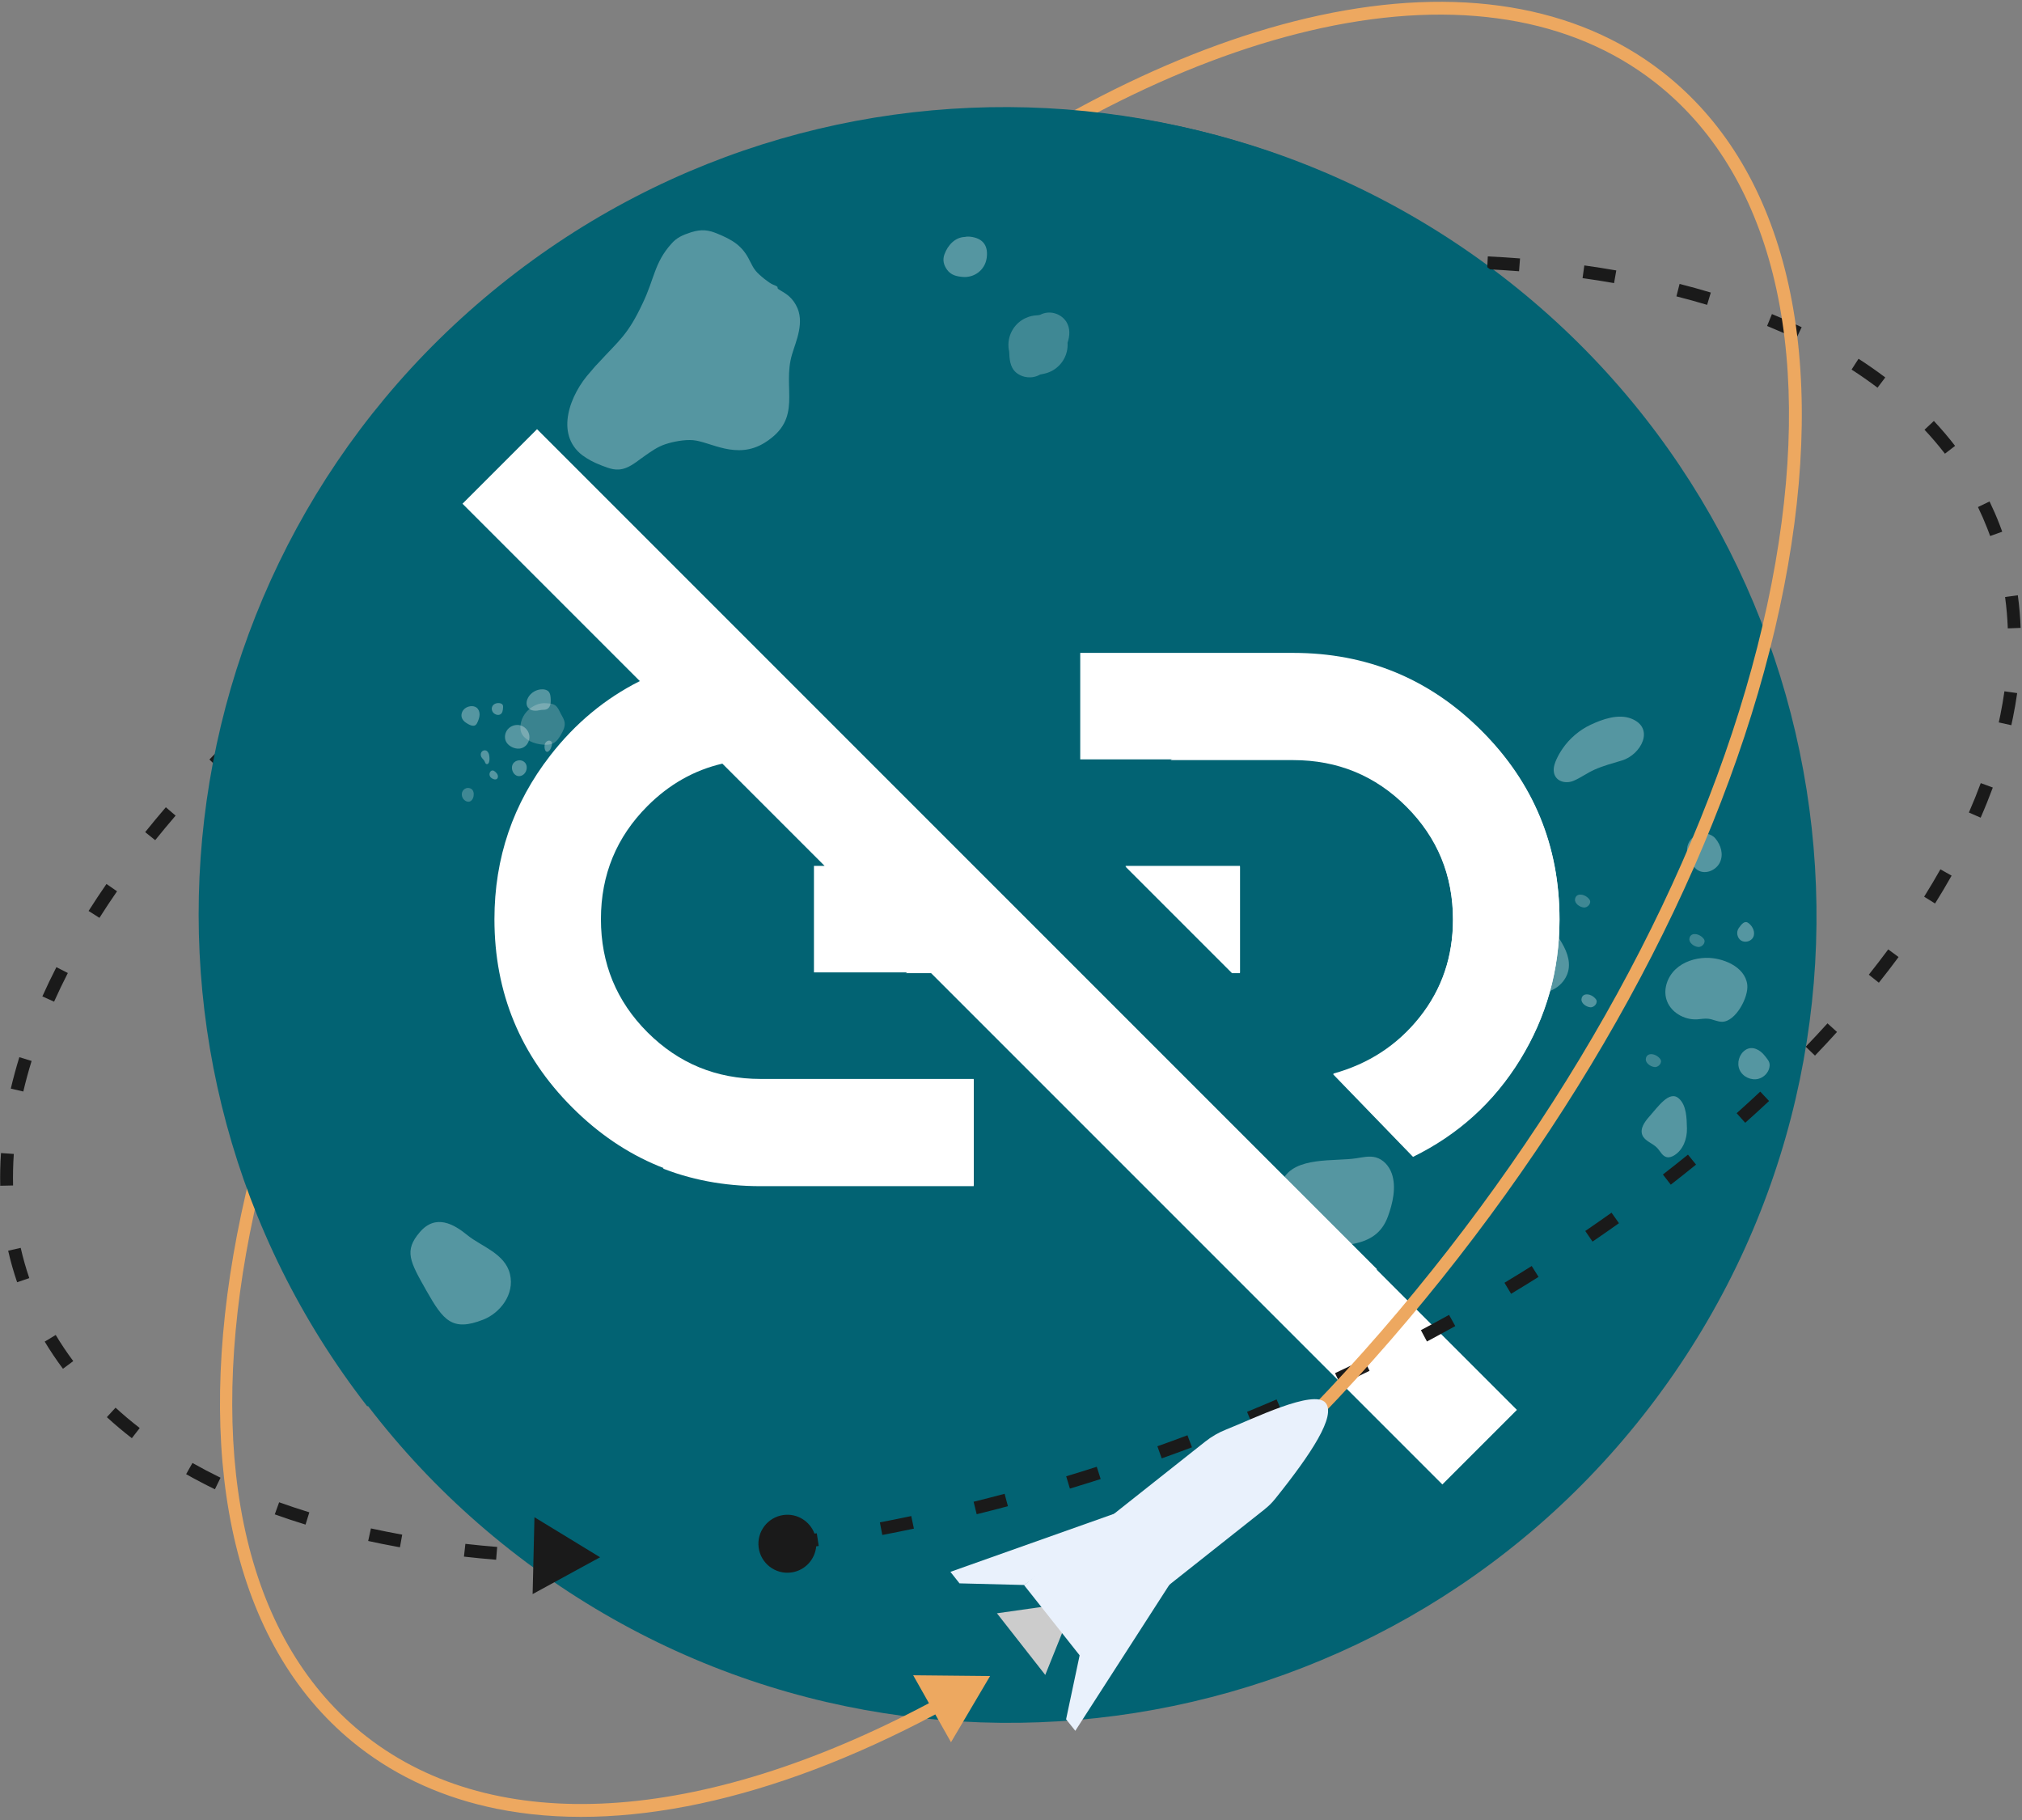 <?xml version="1.0" encoding="UTF-8"?>
<svg id="Layer_2" data-name="Layer 2" xmlns="http://www.w3.org/2000/svg" xmlns:xlink="http://www.w3.org/1999/xlink" viewBox="0 0 774.67 697.33">
  <rect x="0" y="0" width="774.67" height="697.33" fill="#808080" stroke="none"/>
  <defs>
    <style>
      .cls-1 {
        opacity: .24;
      }

      .cls-1, .cls-2, .cls-3, .cls-4, .cls-5, .cls-6, .cls-7, .cls-8, .cls-9, .cls-10, .cls-11, .cls-12, .cls-13, .cls-14, .cls-15, .cls-16, .cls-17, .cls-18, .cls-19, .cls-20, .cls-21, .cls-22, .cls-23, .cls-24, .cls-25, .cls-26, .cls-27, .cls-28, .cls-29, .cls-30, .cls-31, .cls-32, .cls-33, .cls-34, .cls-35, .cls-36, .cls-37, .cls-38, .cls-39, .cls-40, .cls-41, .cls-42, .cls-43, .cls-44, .cls-45, .cls-46, .cls-47, .cls-48, .cls-49, .cls-50, .cls-51, .cls-52, .cls-53, .cls-54, .cls-55, .cls-56, .cls-57, .cls-58, .cls-59, .cls-60, .cls-61, .cls-62, .cls-63, .cls-64, .cls-65, .cls-66, .cls-67, .cls-68, .cls-69, .cls-70, .cls-71, .cls-72, .cls-73, .cls-74, .cls-75, .cls-76, .cls-77, .cls-78, .cls-79, .cls-80, .cls-81, .cls-82, .cls-83, .cls-84, .cls-85, .cls-86, .cls-87, .cls-88, .cls-89, .cls-90, .cls-91, .cls-92, .cls-93, .cls-94, .cls-95, .cls-96, .cls-97, .cls-98, .cls-99, .cls-100, .cls-101, .cls-102, .cls-103, .cls-104, .cls-105 {
        fill: none;
      }

      .cls-3 {
        opacity: .33;
      }

      .cls-4 {
        clip-path: url(#clippath-8);
      }

      .cls-5 {
        clip-path: url(#clippath-7);
      }

      .cls-6 {
        clip-path: url(#clippath-6);
      }

      .cls-7 {
        clip-path: url(#clippath-9);
      }

      .cls-8 {
        clip-path: url(#clippath-5);
      }

      .cls-9 {
        clip-path: url(#clippath-3);
      }

      .cls-10 {
        clip-path: url(#clippath-4);
      }

      .cls-11 {
        clip-path: url(#clippath-2);
      }

      .cls-12 {
        clip-path: url(#clippath-1);
      }

      .cls-106 {
        fill: #026373;
      }

      .cls-107 {
        fill: #e9f1fc;
      }

      .cls-108, .cls-109 {
        fill: #fff;
      }

      .cls-110 {
        fill: #eda860;
      }

      .cls-111 {
        fill: #ececec;
      }

      .cls-112 {
        fill: #ccc;
      }

      .cls-113 {
        fill: #1a1a1a;
      }

      .cls-13 {
        clip-path: url(#clippath-13);
      }

      .cls-14 {
        clip-path: url(#clippath-14);
      }

      .cls-15 {
        clip-path: url(#clippath-12);
      }

      .cls-16 {
        clip-path: url(#clippath-11);
      }

      .cls-17 {
        clip-path: url(#clippath-18);
      }

      .cls-18 {
        clip-path: url(#clippath-19);
      }

      .cls-19 {
        clip-path: url(#clippath-17);
      }

      .cls-20 {
        clip-path: url(#clippath-16);
      }

      .cls-21 {
        clip-path: url(#clippath-10);
      }

      .cls-22 {
        clip-path: url(#clippath-15);
      }

      .cls-23 {
        clip-path: url(#clippath-25);
      }

      .cls-24 {
        clip-path: url(#clippath-22);
      }

      .cls-25 {
        clip-path: url(#clippath-23);
      }

      .cls-26 {
        clip-path: url(#clippath-24);
      }

      .cls-27 {
        clip-path: url(#clippath-21);
      }

      .cls-28 {
        clip-path: url(#clippath-20);
      }

      .cls-29 {
        clip-path: url(#clippath-45);
      }

      .cls-30 {
        clip-path: url(#clippath-40);
      }

      .cls-31 {
        clip-path: url(#clippath-42);
      }

      .cls-32 {
        clip-path: url(#clippath-41);
      }

      .cls-33 {
        clip-path: url(#clippath-44);
      }

      .cls-34 {
        clip-path: url(#clippath-43);
      }

      .cls-35 {
        clip-path: url(#clippath-46);
      }

      .cls-36 {
        clip-path: url(#clippath-47);
      }

      .cls-37 {
        clip-path: url(#clippath-49);
      }

      .cls-38 {
        clip-path: url(#clippath-48);
      }

      .cls-39 {
        clip-path: url(#clippath-86);
      }

      .cls-40 {
        clip-path: url(#clippath-84);
      }

      .cls-41 {
        clip-path: url(#clippath-88);
      }

      .cls-42 {
        clip-path: url(#clippath-98);
      }

      .cls-43 {
        clip-path: url(#clippath-81);
      }

      .cls-44 {
        clip-path: url(#clippath-83);
      }

      .cls-45 {
        clip-path: url(#clippath-85);
      }

      .cls-46 {
        clip-path: url(#clippath-80);
      }

      .cls-47 {
        clip-path: url(#clippath-87);
      }

      .cls-48 {
        clip-path: url(#clippath-82);
      }

      .cls-49 {
        clip-path: url(#clippath-89);
      }

      .cls-50 {
        clip-path: url(#clippath-34);
      }

      .cls-51 {
        clip-path: url(#clippath-30);
      }

      .cls-52 {
        clip-path: url(#clippath-32);
      }

      .cls-53 {
        clip-path: url(#clippath-33);
      }

      .cls-54 {
        clip-path: url(#clippath-35);
      }

      .cls-55 {
        clip-path: url(#clippath-36);
      }

      .cls-56 {
        clip-path: url(#clippath-39);
      }

      .cls-57 {
        clip-path: url(#clippath-37);
      }

      .cls-58 {
        clip-path: url(#clippath-29);
      }

      .cls-59 {
        clip-path: url(#clippath-26);
      }

      .cls-60 {
        clip-path: url(#clippath-28);
      }

      .cls-61 {
        clip-path: url(#clippath-27);
      }

      .cls-62 {
        clip-path: url(#clippath-92);
      }

      .cls-63 {
        clip-path: url(#clippath-90);
      }

      .cls-64 {
        clip-path: url(#clippath-97);
      }

      .cls-65 {
        clip-path: url(#clippath-93);
      }

      .cls-66 {
        clip-path: url(#clippath-91);
      }

      .cls-67 {
        clip-path: url(#clippath-96);
      }

      .cls-68 {
        clip-path: url(#clippath-94);
      }

      .cls-69 {
        clip-path: url(#clippath-38);
      }

      .cls-70 {
        clip-path: url(#clippath-31);
      }

      .cls-71 {
        clip-path: url(#clippath-99);
      }

      .cls-72 {
        clip-path: url(#clippath-95);
      }

      .cls-73 {
        clip-path: url(#clippath-60);
      }

      .cls-74 {
        clip-path: url(#clippath-69);
      }

      .cls-75 {
        clip-path: url(#clippath-76);
      }

      .cls-76 {
        clip-path: url(#clippath-71);
      }

      .cls-77 {
        clip-path: url(#clippath-78);
      }

      .cls-78 {
        clip-path: url(#clippath-74);
      }

      .cls-79 {
        clip-path: url(#clippath-77);
      }

      .cls-80 {
        clip-path: url(#clippath-75);
      }

      .cls-81 {
        clip-path: url(#clippath-72);
      }

      .cls-82 {
        clip-path: url(#clippath-70);
      }

      .cls-83 {
        clip-path: url(#clippath-66);
      }

      .cls-84 {
        clip-path: url(#clippath-58);
      }

      .cls-85 {
        clip-path: url(#clippath-57);
      }

      .cls-86 {
        clip-path: url(#clippath-52);
      }

      .cls-87 {
        clip-path: url(#clippath-51);
      }

      .cls-88 {
        clip-path: url(#clippath-55);
      }

      .cls-89 {
        clip-path: url(#clippath-56);
      }

      .cls-90 {
        clip-path: url(#clippath-50);
      }

      .cls-91 {
        clip-path: url(#clippath-54);
      }

      .cls-92 {
        clip-path: url(#clippath-53);
      }

      .cls-93 {
        clip-path: url(#clippath-65);
      }

      .cls-94 {
        clip-path: url(#clippath-63);
      }

      .cls-95 {
        clip-path: url(#clippath-59);
      }

      .cls-96 {
        clip-path: url(#clippath-73);
      }

      .cls-97 {
        clip-path: url(#clippath-67);
      }

      .cls-98 {
        clip-path: url(#clippath-61);
      }

      .cls-99 {
        clip-path: url(#clippath-64);
      }

      .cls-100 {
        clip-path: url(#clippath-68);
      }

      .cls-101 {
        clip-path: url(#clippath-62);
      }

      .cls-102 {
        clip-path: url(#clippath-79);
      }

      .cls-109 {
        fill-rule: evenodd;
      }

      .cls-103 {
        clip-path: url(#clippath);
      }

      .cls-104 {
        clip-path: url(#clippath-101);
      }

      .cls-105 {
        clip-path: url(#clippath-100);
      }
    </style>
    <clipPath id="clippath">
      <rect class="cls-2" x="77.33" y="41.33" width="618.67" height="618.67"/>
    </clipPath>
    <clipPath id="clippath-1">
      <rect class="cls-2" x="77.47" y="41.52" width="618.46" height="618.46" transform="translate(-124.38 457.31) rotate(-53.99)"/>
    </clipPath>
    <clipPath id="clippath-2">
      <path class="cls-2" d="m136.57,168.92c-100.42,138.14-69.83,331.53,68.31,431.95,138.14,100.42,331.53,69.83,431.95-68.31,100.41-138.14,69.83-331.53-68.31-431.95C430.38.2,236.99,30.78,136.57,168.92"/>
    </clipPath>
    <clipPath id="clippath-3">
      <rect class="cls-2" x="645.33" y="318.67" width="14.67" height="16"/>
    </clipPath>
    <clipPath id="clippath-4">
      <rect class="cls-2" x="587.45" y="329.01" width="99.49" height="111.24" transform="translate(-96.9 261.88) rotate(-21.62)"/>
    </clipPath>
    <clipPath id="clippath-5">
      <rect class="cls-2" x="586.43" y="323.68" width="128.43" height="111.24" transform="translate(-93.99 266.47) rotate(-21.62)"/>
    </clipPath>
    <clipPath id="clippath-6">
      <rect class="cls-2" x="637.33" y="366.67" width="33.33" height="25.33"/>
    </clipPath>
    <clipPath id="clippath-7">
      <rect class="cls-2" x="587.45" y="329.01" width="99.49" height="111.24" transform="translate(-96.9 261.88) rotate(-21.62)"/>
    </clipPath>
    <clipPath id="clippath-8">
      <rect class="cls-2" x="586.43" y="323.68" width="128.43" height="111.24" transform="translate(-93.99 266.47) rotate(-21.62)"/>
    </clipPath>
    <clipPath id="clippath-9">
      <rect class="cls-2" x="665.33" y="352" width="8" height="9.33"/>
    </clipPath>
    <clipPath id="clippath-10">
      <rect class="cls-2" x="587.45" y="329.01" width="99.49" height="111.24" transform="translate(-96.9 261.88) rotate(-21.62)"/>
    </clipPath>
    <clipPath id="clippath-11">
      <rect class="cls-2" x="586.43" y="323.68" width="128.43" height="111.24" transform="translate(-93.99 266.47) rotate(-21.62)"/>
    </clipPath>
    <clipPath id="clippath-12">
      <rect class="cls-2" x="665.33" y="401.33" width="13.33" height="13.33"/>
    </clipPath>
    <clipPath id="clippath-13">
      <rect class="cls-2" x="587.45" y="329.01" width="99.49" height="111.24" transform="translate(-96.9 261.88) rotate(-21.62)"/>
    </clipPath>
    <clipPath id="clippath-14">
      <rect class="cls-2" x="586.43" y="323.68" width="128.43" height="111.24" transform="translate(-93.99 266.47) rotate(-21.62)"/>
    </clipPath>
    <clipPath id="clippath-15">
      <rect class="cls-2" x="578.67" y="354.67" width="22.67" height="26.67"/>
    </clipPath>
    <clipPath id="clippath-16">
      <rect class="cls-2" x="587.45" y="329.01" width="99.49" height="111.24" transform="translate(-96.9 261.88) rotate(-21.62)"/>
    </clipPath>
    <clipPath id="clippath-17">
      <rect class="cls-2" x="586.43" y="323.68" width="128.43" height="111.24" transform="translate(-93.99 266.47) rotate(-21.62)"/>
    </clipPath>
    <clipPath id="clippath-18">
      <rect class="cls-2" x="628" y="418.67" width="18.67" height="25.33"/>
    </clipPath>
    <clipPath id="clippath-19">
      <rect class="cls-2" x="587.45" y="329.01" width="99.49" height="111.24" transform="translate(-96.9 261.88) rotate(-21.62)"/>
    </clipPath>
    <clipPath id="clippath-20">
      <rect class="cls-2" x="586.43" y="323.68" width="128.43" height="111.24" transform="translate(-93.99 266.47) rotate(-21.62)"/>
    </clipPath>
    <clipPath id="clippath-21">
      <rect class="cls-2" x="629.33" y="402.67" width="8" height="6.67"/>
    </clipPath>
    <clipPath id="clippath-22">
      <rect class="cls-2" x="587.45" y="329.01" width="99.49" height="111.24" transform="translate(-96.9 261.88) rotate(-21.62)"/>
    </clipPath>
    <clipPath id="clippath-23">
      <rect class="cls-2" x="586.43" y="323.68" width="128.43" height="111.24" transform="translate(-93.99 266.47) rotate(-21.62)"/>
    </clipPath>
    <clipPath id="clippath-24">
      <rect class="cls-2" x="605.33" y="380" width="6.67" height="6.67"/>
    </clipPath>
    <clipPath id="clippath-25">
      <rect class="cls-2" x="587.45" y="329.01" width="99.49" height="111.24" transform="translate(-96.9 261.88) rotate(-21.62)"/>
    </clipPath>
    <clipPath id="clippath-26">
      <rect class="cls-2" x="586.43" y="323.68" width="128.43" height="111.24" transform="translate(-93.99 266.47) rotate(-21.62)"/>
    </clipPath>
    <clipPath id="clippath-27">
      <rect class="cls-2" x="602.67" y="342.67" width="6.67" height="5.33"/>
    </clipPath>
    <clipPath id="clippath-28">
      <rect class="cls-2" x="587.45" y="329.01" width="99.49" height="111.24" transform="translate(-96.9 261.88) rotate(-21.62)"/>
    </clipPath>
    <clipPath id="clippath-29">
      <rect class="cls-2" x="586.43" y="323.68" width="128.43" height="111.24" transform="translate(-93.99 266.47) rotate(-21.62)"/>
    </clipPath>
    <clipPath id="clippath-30">
      <rect class="cls-2" x="646.67" y="357.33" width="6.67" height="6.67"/>
    </clipPath>
    <clipPath id="clippath-31">
      <rect class="cls-2" x="587.45" y="329.01" width="99.49" height="111.24" transform="translate(-96.9 261.88) rotate(-21.62)"/>
    </clipPath>
    <clipPath id="clippath-32">
      <rect class="cls-2" x="586.43" y="323.68" width="128.43" height="111.24" transform="translate(-93.99 266.47) rotate(-21.62)"/>
    </clipPath>
    <clipPath id="clippath-33">
      <rect class="cls-2" x="489.33" y="442.67" width="45.33" height="36"/>
    </clipPath>
    <clipPath id="clippath-34">
      <rect class="cls-2" x="488.98" y="438.07" width="46.12" height="40.7" transform="translate(-132.91 221.01) rotate(-21.63)"/>
    </clipPath>
    <clipPath id="clippath-35">
      <rect class="cls-2" x="488.98" y="438.07" width="46.12" height="40.7" transform="translate(-132.91 221.01) rotate(-21.63)"/>
    </clipPath>
    <clipPath id="clippath-36">
      <rect class="cls-2" x="594.67" y="273.33" width="36" height="26.67"/>
    </clipPath>
    <clipPath id="clippath-37">
      <rect class="cls-2" x="591.74" y="276.39" width="43.41" height="18.09" transform="translate(-62.02 246.2) rotate(-21.63)"/>
    </clipPath>
    <clipPath id="clippath-38">
      <rect class="cls-2" x="591.74" y="276.39" width="43.41" height="18.09" transform="translate(-62.02 246.2) rotate(-21.63)"/>
    </clipPath>
    <clipPath id="clippath-39">
      <rect class="cls-2" y="88" width="774.67" height="522.67"/>
    </clipPath>
    <clipPath id="clippath-40">
      <rect class="cls-2" x="1.44" y="-11.1" width="770.56" height="723.53" transform="translate(-33.78 660.01) rotate(-78.54)"/>
    </clipPath>
    <clipPath id="clippath-41">
      <rect class="cls-2" x="1.44" y="-11.1" width="770.56" height="723.53" transform="translate(-33.78 660.01) rotate(-78.54)"/>
    </clipPath>
    <clipPath id="clippath-42">
      <rect class="cls-2" x="84" width="606.67" height="697.33"/>
    </clipPath>
    <clipPath id="clippath-43">
      <rect class="cls-2" x="1.44" y="-11.1" width="770.56" height="723.53" transform="translate(-33.78 660.01) rotate(-78.54)"/>
    </clipPath>
    <clipPath id="clippath-44">
      <rect class="cls-2" x="1.44" y="-11.1" width="770.56" height="723.53" transform="translate(-33.78 660.01) rotate(-78.54)"/>
    </clipPath>
    <clipPath id="clippath-45">
      <rect class="cls-2" x="76" y="40" width="546.67" height="500"/>
    </clipPath>
    <clipPath id="clippath-46">
      <rect class="cls-2" x="-22.45" y="75.72" width="617.71" height="302.98" transform="translate(-79.17 229.65) rotate(-38.81)"/>
    </clipPath>
    <clipPath id="clippath-47">
      <rect class="cls-2" x="-22.45" y="75.72" width="617.71" height="302.98" transform="translate(-79.17 229.65) rotate(-38.81)"/>
    </clipPath>
    <clipPath id="clippath-48">
      <rect class="cls-2" x="385.33" y="118.67" width="25.33" height="26.67"/>
    </clipPath>
    <clipPath id="clippath-49">
      <rect class="cls-2" x="384.4" y="120.67" width="27.13" height="22.61" transform="translate(-20.33 160.62) rotate(-22.26)"/>
    </clipPath>
    <clipPath id="clippath-50">
      <rect class="cls-2" x="384.4" y="120.67" width="27.13" height="22.61" transform="translate(-20.33 160.62) rotate(-22.26)"/>
    </clipPath>
    <clipPath id="clippath-51">
      <rect class="cls-2" x="217.33" y="88" width="89.33" height="92"/>
    </clipPath>
    <clipPath id="clippath-52">
      <rect class="cls-2" x="209.02" y="89.11" width="100.39" height="89.54" transform="translate(-13.39 29.95) rotate(-6.45)"/>
    </clipPath>
    <clipPath id="clippath-53">
      <rect class="cls-2" x="209.02" y="89.11" width="100.39" height="89.54" transform="translate(-13.39 29.95) rotate(-6.45)"/>
    </clipPath>
    <clipPath id="clippath-54">
      <rect class="cls-2" x="193.33" y="277.33" width="10.67" height="10.67"/>
    </clipPath>
    <clipPath id="clippath-55">
      <rect class="cls-2" x="174.45" y="264.74" width="51.55" height="43.41" transform="translate(-30.91 24.31) rotate(-6.45)"/>
    </clipPath>
    <clipPath id="clippath-56">
      <rect class="cls-2" x="174.45" y="264.74" width="51.55" height="43.41" transform="translate(-30.91 24.31) rotate(-6.45)"/>
    </clipPath>
    <clipPath id="clippath-57">
      <rect class="cls-2" x="208" y="292" width="2.67" height="4"/>
    </clipPath>
    <clipPath id="clippath-58">
      <rect class="cls-2" x="174.45" y="264.74" width="51.55" height="43.41" transform="translate(-30.91 24.31) rotate(-6.45)"/>
    </clipPath>
    <clipPath id="clippath-59">
      <rect class="cls-2" x="174.45" y="264.74" width="51.55" height="43.41" transform="translate(-30.91 24.31) rotate(-6.45)"/>
    </clipPath>
    <clipPath id="clippath-60">
      <rect class="cls-2" x="186.67" y="294.67" width="5.33" height="4"/>
    </clipPath>
    <clipPath id="clippath-61">
      <rect class="cls-2" x="174.45" y="264.74" width="51.55" height="43.41" transform="translate(-30.91 24.31) rotate(-6.45)"/>
    </clipPath>
    <clipPath id="clippath-62">
      <rect class="cls-2" x="174.45" y="264.74" width="51.55" height="43.41" transform="translate(-30.91 24.31) rotate(-6.45)"/>
    </clipPath>
    <clipPath id="clippath-63">
      <rect class="cls-2" x="176" y="301.33" width="6.67" height="6.67"/>
    </clipPath>
    <clipPath id="clippath-64">
      <rect class="cls-2" x="174.45" y="264.74" width="51.55" height="43.41" transform="translate(-30.91 24.31) rotate(-6.45)"/>
    </clipPath>
    <clipPath id="clippath-65">
      <rect class="cls-2" x="174.45" y="264.74" width="51.55" height="43.41" transform="translate(-30.91 24.31) rotate(-6.45)"/>
    </clipPath>
    <clipPath id="clippath-66">
      <rect class="cls-2" x="217.33" y="278.67" width="9.33" height="9.33"/>
    </clipPath>
    <clipPath id="clippath-67">
      <rect class="cls-2" x="174.45" y="264.74" width="51.55" height="43.41" transform="translate(-30.91 24.31) rotate(-6.45)"/>
    </clipPath>
    <clipPath id="clippath-68">
      <rect class="cls-2" x="174.45" y="264.74" width="51.55" height="43.41" transform="translate(-30.91 24.31) rotate(-6.45)"/>
    </clipPath>
    <clipPath id="clippath-69">
      <rect class="cls-2" x="201.33" y="264" width="10.67" height="9.33"/>
    </clipPath>
    <clipPath id="clippath-70">
      <rect class="cls-2" x="174.45" y="264.74" width="51.55" height="43.41" transform="translate(-30.91 24.31) rotate(-6.45)"/>
    </clipPath>
    <clipPath id="clippath-71">
      <rect class="cls-2" x="174.45" y="264.74" width="51.55" height="43.41" transform="translate(-30.91 24.31) rotate(-6.45)"/>
    </clipPath>
    <clipPath id="clippath-72">
      <rect class="cls-2" x="176" y="269.33" width="8" height="9.33"/>
    </clipPath>
    <clipPath id="clippath-73">
      <rect class="cls-2" x="174.45" y="264.74" width="51.55" height="43.41" transform="translate(-30.91 24.31) rotate(-6.45)"/>
    </clipPath>
    <clipPath id="clippath-74">
      <rect class="cls-2" x="174.45" y="264.74" width="51.55" height="43.41" transform="translate(-30.91 24.31) rotate(-6.45)"/>
    </clipPath>
    <clipPath id="clippath-75">
      <rect class="cls-2" x="184" y="286.67" width="4" height="6.67"/>
    </clipPath>
    <clipPath id="clippath-76">
      <rect class="cls-2" x="174.45" y="264.74" width="51.55" height="43.41" transform="translate(-30.91 24.31) rotate(-6.45)"/>
    </clipPath>
    <clipPath id="clippath-77">
      <rect class="cls-2" x="174.45" y="264.74" width="51.55" height="43.41" transform="translate(-30.91 24.31) rotate(-6.45)"/>
    </clipPath>
    <clipPath id="clippath-78">
      <rect class="cls-2" x="216" y="294.67" width="6.67" height="6.67"/>
    </clipPath>
    <clipPath id="clippath-79">
      <rect class="cls-2" x="174.45" y="264.74" width="51.55" height="43.41" transform="translate(-30.91 24.31) rotate(-6.45)"/>
    </clipPath>
    <clipPath id="clippath-80">
      <rect class="cls-2" x="174.45" y="264.74" width="51.55" height="43.41" transform="translate(-30.91 24.31) rotate(-6.45)"/>
    </clipPath>
    <clipPath id="clippath-81">
      <rect class="cls-2" x="201.33" y="301.33" width="5.33" height="6.67"/>
    </clipPath>
    <clipPath id="clippath-82">
      <rect class="cls-2" x="174.45" y="264.74" width="51.55" height="43.41" transform="translate(-30.91 24.31) rotate(-6.45)"/>
    </clipPath>
    <clipPath id="clippath-83">
      <rect class="cls-2" x="174.45" y="264.74" width="51.55" height="43.41" transform="translate(-30.91 24.31) rotate(-6.45)"/>
    </clipPath>
    <clipPath id="clippath-84">
      <rect class="cls-2" x="208" y="282.67" width="4" height="6.67"/>
    </clipPath>
    <clipPath id="clippath-85">
      <rect class="cls-2" x="174.45" y="264.74" width="51.55" height="43.41" transform="translate(-30.91 24.31) rotate(-6.45)"/>
    </clipPath>
    <clipPath id="clippath-86">
      <rect class="cls-2" x="174.45" y="264.74" width="51.55" height="43.41" transform="translate(-30.91 24.31) rotate(-6.45)"/>
    </clipPath>
    <clipPath id="clippath-87">
      <rect class="cls-2" x="196" y="290.67" width="6.67" height="6.67"/>
    </clipPath>
    <clipPath id="clippath-88">
      <rect class="cls-2" x="174.45" y="264.74" width="51.55" height="43.41" transform="translate(-30.91 24.31) rotate(-6.45)"/>
    </clipPath>
    <clipPath id="clippath-89">
      <rect class="cls-2" x="174.45" y="264.74" width="51.55" height="43.41" transform="translate(-30.91 24.31) rotate(-6.45)"/>
    </clipPath>
    <clipPath id="clippath-90">
      <rect class="cls-2" x="188" y="268" width="5.33" height="6.67"/>
    </clipPath>
    <clipPath id="clippath-91">
      <rect class="cls-2" x="174.45" y="264.74" width="51.55" height="43.41" transform="translate(-30.91 24.31) rotate(-6.45)"/>
    </clipPath>
    <clipPath id="clippath-92">
      <rect class="cls-2" x="174.45" y="264.74" width="51.55" height="43.41" transform="translate(-30.91 24.31) rotate(-6.45)"/>
    </clipPath>
    <clipPath id="clippath-93">
      <rect class="cls-2" x="198.67" y="269.33" width="18.67" height="16"/>
    </clipPath>
    <clipPath id="clippath-94">
      <rect class="cls-2" x="199.16" y="269.32" width="17.18" height="16.28" transform="translate(-29.81 25.05) rotate(-6.44)"/>
    </clipPath>
    <clipPath id="clippath-95">
      <rect class="cls-2" x="199.16" y="269.32" width="17.18" height="16.28" transform="translate(-29.81 25.05) rotate(-6.44)"/>
    </clipPath>
    <clipPath id="clippath-96">
      <rect class="cls-2" x="156" y="468" width="40" height="40"/>
    </clipPath>
    <clipPath id="clippath-97">
      <rect class="cls-2" x="156.48" y="467.42" width="36.17" height="45.22" transform="translate(-336.52 393.09) rotate(-59.65)"/>
    </clipPath>
    <clipPath id="clippath-98">
      <rect class="cls-2" x="156.48" y="467.42" width="36.17" height="45.22" transform="translate(-336.52 393.09) rotate(-59.65)"/>
    </clipPath>
    <clipPath id="clippath-99">
      <rect class="cls-2" x="361.33" y="89.33" width="17.33" height="17.33"/>
    </clipPath>
    <clipPath id="clippath-100">
      <rect class="cls-2" x="360.99" y="90.5" width="18.09" height="16.28" transform="translate(-8.74 42.18) rotate(-6.45)"/>
    </clipPath>
    <clipPath id="clippath-101">
      <rect class="cls-2" x="360.99" y="90.5" width="18.09" height="16.28" transform="translate(-8.74 42.18) rotate(-6.45)"/>
    </clipPath>
  </defs>
  <g id="BACKGROUND">
    <g class="cls-103">
      <g class="cls-12">
        <g class="cls-11">
          <path class="cls-106" d="m-45.24,419.05L318.4-81.2l500.26,363.64-363.64,500.26L-45.24,419.05Z"/>
        </g>
      </g>
    </g>
    <g class="cls-3">
      <g class="cls-9">
        <g class="cls-10">
          <g class="cls-8">
            <path class="cls-108" d="m657.19,321.19c-1.65-1.97-4.77-2.42-7.13-1.36-.59.27-1.12.63-1.6,1.06-.48.44-.89.93-1.22,1.48-.33.55-.57,1.15-.73,1.77-.16.63-.21,1.27-.18,1.91.1,1.45.71,2.81,1.41,4.07.7,1.27,1.55,2.51,2.79,3.26,2.88,1.76,6.99,0,8.42-3.05,1.42-3.05.4-6.57-1.76-9.14Z"/>
          </g>
        </g>
      </g>
    </g>
    <g class="cls-3">
      <g class="cls-6">
        <g class="cls-5">
          <g class="cls-4">
            <path class="cls-108" d="m653.49,366.93c-4.2.13-8.48,1.49-11.54,4.37-3.06,2.88-4.7,7.41-3.54,11.44,1.4,4.9,6.74,8.06,11.84,7.75,1.42-.09,2.82-.39,4.23-.23,1.8.2,3.48,1.17,5.29,1.16,5.19-.02,10.24-9.47,9.64-14.24-.88-7.07-9.75-10.43-15.92-10.24Z"/>
          </g>
        </g>
      </g>
    </g>
    <g class="cls-3">
      <g class="cls-7">
        <g class="cls-21">
          <g class="cls-16">
            <path class="cls-108" d="m669.83,353.58c-1.46-1.07-2.63.48-3.68,1.95-1.05,1.47-.63,3.79.89,4.76,1.52.97,3.84.35,4.65-1.27.92-1.87-.18-4.22-1.86-5.45Z"/>
          </g>
        </g>
      </g>
    </g>
    <g class="cls-3">
      <g class="cls-15">
        <g class="cls-13">
          <g class="cls-14">
            <path class="cls-108" d="m676.19,404.53c-1.84-2.43-4.89-4.01-7.45-2.33-2.44,1.59-3.44,5.04-2.24,7.68,1.2,2.64,4.46,4.15,7.27,3.37,2-.56,3.68-2.24,4.11-4.28s-.43-2.78-1.68-4.43Z"/>
          </g>
        </g>
      </g>
    </g>
    <g class="cls-3">
      <g class="cls-22">
        <g class="cls-20">
          <g class="cls-19">
            <path class="cls-108" d="m596.66,358.48c-1.68-2.5-5.07-2.84-8.07-2.44-3,.4-5.69,2.26-7.46,4.69-2.76,3.83-3.22,9.24-.96,13.37,2.26,4.14,7.2,6.7,11.86,5.95,4.67-.74,8.65-4.85,9.03-9.54.35-4.34-1.97-8.43-4.41-12.04Z"/>
          </g>
        </g>
      </g>
    </g>
    <g class="cls-3">
      <g class="cls-17">
        <g class="cls-18">
          <g class="cls-28">
            <path class="cls-108" d="m643.21,420.81c-3.63-3.28-8,3.21-11.27,6.86-1.8,2.01-3.72,4.66-2.73,7.14.94,2.35,3.92,3.08,5.67,4.91,1.2,1.26,1.97,3.15,3.66,3.55.99.23,2.04-.15,2.91-.69,3.4-2.09,4.95-6.35,4.85-10.32-.1-3.97-.14-8.8-3.09-11.46Z"/>
          </g>
        </g>
      </g>
    </g>
    <g class="cls-1">
      <g class="cls-27">
        <g class="cls-24">
          <g class="cls-25">
            <path class="cls-108" d="m636.09,405.71c-1.6-2.19-5.22-2.79-5.54-.09-.18,1.59,1.73,2.96,3.32,3.14s3.16-1.76,2.21-3.05Z"/>
          </g>
        </g>
      </g>
    </g>
    <g class="cls-3">
      <g class="cls-26">
        <g class="cls-23">
          <g class="cls-59">
            <path class="cls-108" d="m611.44,382.81c-1.6-2.2-5.22-2.79-5.54-.09-.19,1.59,1.72,2.96,3.32,3.14,1.59.18,3.16-1.76,2.22-3.05Z"/>
          </g>
        </g>
      </g>
    </g>
    <g class="cls-1">
      <g class="cls-61">
        <g class="cls-60">
          <g class="cls-58">
            <path class="cls-108" d="m608.96,344.59c-1.6-2.19-5.22-2.79-5.54-.09-.18,1.59,1.73,2.96,3.32,3.14s3.16-1.76,2.21-3.05Z"/>
          </g>
        </g>
      </g>
    </g>
    <g class="cls-1">
      <g class="cls-51">
        <g class="cls-70">
          <g class="cls-52">
            <path class="cls-108" d="m652.78,359.71c-1.6-2.19-5.22-2.79-5.54-.09-.18,1.59,1.73,2.96,3.32,3.14s3.16-1.76,2.21-3.05Z"/>
          </g>
        </g>
      </g>
    </g>
    <g class="cls-3">
      <g class="cls-53">
        <g class="cls-50">
          <g class="cls-54">
            <path class="cls-108" d="m491.44,452.02c-.52,1.03-.86,2.2-.99,3.54-.83,8.67,4.57,22.49,14.77,22.77,4.33.11,9.1-1.01,13.33-1.85,6.34-1.26,10.84-4.09,13.17-10.42,1.85-5.02,3.33-11.31,1.48-16.55-1.01-2.84-3.23-5.37-6.14-6.15-2.4-.64-4.91-.04-7.36.34-8.34,1.33-23.63-.84-28.27,8.31"/>
          </g>
        </g>
      </g>
    </g>
    <g class="cls-3">
      <g class="cls-55">
        <g class="cls-57">
          <g class="cls-69">
            <path class="cls-108" d="m598.69,286.74c-.87,1.26-1.64,2.58-2.28,3.95-.69,1.48-1.26,3.08-1.13,4.71.31,3.9,4.45,5.06,7.65,3.68,2.8-1.2,5.16-2.99,7.93-4.23,3.51-1.56,6.94-2.44,10.58-3.54,7.27-2.2,12.76-12.42,3.51-16.03-4.96-1.93-11.02.23-15.58,2.38-4.28,2.02-7.99,5.21-10.69,9.08"/>
          </g>
        </g>
      </g>
    </g>
  </g>
  <g id="PLUGIN_LOGO" data-name="PLUGIN LOGO">
    <g id="MIDDLE_GROUND" data-name="MIDDLE GROUND">
      <path class="cls-108" d="m541.37,443.18l-30.6-31.62c13.6-3.74,24.65-10.97,33.15-21.68,8.5-10.71,12.75-23.21,12.75-37.49,0-17-5.95-31.45-17.85-43.36-11.9-11.9-26.35-17.85-43.36-17.85h-81.61v-40.81h81.61c28.22,0,52.28,9.95,72.17,29.84,19.89,19.89,29.84,43.95,29.84,72.17,0,19.38-5.02,37.23-15.05,53.56-10.03,16.32-23.72,28.73-41.06,37.23Zm-69.37-70.39l-40.81-40.81h43.87v40.81h-3.06Zm80.59,195.86L177.19,193.25l28.56-28.56,375.41,375.41-28.56,28.56Zm-179.54-114.25h-81.61c-28.22,0-52.28-9.95-72.17-29.84-19.89-19.89-29.84-43.95-29.84-72.17,0-23.46,7.14-44.38,21.42-62.74s32.64-30.43,55.09-36.21l37.74,37.74h-12.24c-17,0-31.45,5.95-43.36,17.85-11.9,11.9-17.85,26.35-17.85,43.36s5.95,31.45,17.85,43.36c11.9,11.9,26.35,17.85,43.36,17.85h81.61v40.81Zm-61.21-81.61v-40.81h33.15l40.29,40.81h-73.45Z"/>
      <g class="cls-56">
        <g class="cls-30">
          <g class="cls-32">
            <path class="cls-113" d="m606.31,106.55c4.04.56,8.1,1.2,12.07,1.9l.85-4.85c-4.03-.7-8.15-1.35-12.24-1.92l-.68,4.88Zm-81.6,418.58c-3.68,1.81-7.4,3.58-11.14,5.34l-2.09-4.45c3.71-1.74,7.41-3.51,11.06-5.3l2.17,4.42Zm130.74-413.06l-1.42,4.71c-3.83-1.15-7.78-2.24-11.76-3.25l1.21-4.77c4.05,1.03,8.07,2.14,11.96,3.31Zm-97.9,395.92c-3.58,1.99-7.2,3.96-10.85,5.91l-2.32-4.34c3.63-1.93,7.22-3.89,10.78-5.86l2.39,4.3Zm31.91-18.84c-3.47,2.18-6.97,4.34-10.53,6.47l-2.54-4.22c3.52-2.12,7-4.26,10.44-6.42l2.62,4.17Zm-19.45-390.93c4.15.2,8.31.47,12.35.78l-.38,4.91c-4-.31-8.11-.57-12.21-.78l.24-4.92Zm-219.88,487.37c-4.05.85-8.08,1.66-12.1,2.43l-.93-4.83c3.99-.77,7.99-1.57,12.02-2.42l1.02,4.82ZM508.57,103.97c-4.05.29-8.12.63-12.22,1.02l-.46-4.9c4.13-.39,8.24-.73,12.32-1.03l.36,4.91Zm-86.88,462.61c-3.93,1.26-7.86,2.48-11.79,3.67l-1.42-4.71c3.9-1.18,7.8-2.39,11.71-3.65l1.5,4.69Zm123.59-464.01c-4.05.01-8.13.07-12.24.18l-.14-4.92c4.16-.1,8.28-.17,12.37-.18v4.92Zm144.98,22.77l-2.11,4.44c-3.58-1.7-7.33-3.36-11.14-4.91l1.86-4.56c3.89,1.59,7.72,3.28,11.39,5.03Zm-304.11,451.66c-3.99,1.06-7.98,2.09-11.96,3.07l-1.18-4.78c3.95-.98,7.91-1.99,11.88-3.05l1.27,4.76Zm104.89-36.4c-3.77,1.63-7.56,3.22-11.39,4.79l-1.87-4.55c3.8-1.56,7.56-3.15,11.31-4.76l1.95,4.52Zm258-369.8l-3.9,3c-2.42-3.14-5.05-6.23-7.82-9.18l3.59-3.36c2.88,3.07,5.61,6.28,8.13,9.55Zm14.45,130.89c-1.41,3.81-2.97,7.69-4.66,11.54l-4.51-1.97c1.64-3.76,3.17-7.55,4.55-11.27l4.62,1.7Zm2.9-27.88c.61-3.01,1.13-6.04,1.55-8.99l4.88.69c-.43,3.06-.97,6.18-1.6,9.29-.2,1-.41,2.01-.64,3.01l-4.81-1.07c.21-.97.42-1.94.62-2.92Zm-18.69,61.63c-1.99,3.54-4.13,7.14-6.34,10.67l-4.18-2.61c2.17-3.47,4.27-7,6.23-10.48l4.29,2.42Zm20.49-106.74l4.88-.67c.56,4.09.93,8.29,1.08,12.5l-4.92.19c-.15-4.05-.5-8.09-1.04-12.02Zm-5.95-36.6c1.36,2.82,2.63,5.72,3.76,8.63.39.98.75,1.96,1.1,2.95l-4.63,1.66c-.34-.95-.69-1.89-1.06-2.83-1.09-2.79-2.3-5.57-3.61-8.27l4.43-2.14Zm-305.57,362.33c-3.86,1.45-7.73,2.86-11.59,4.24l-1.66-4.64c3.84-1.36,7.68-2.77,11.52-4.21l1.73,4.61Zm163.6-85.86c-3.33,2.37-6.71,4.72-10.14,7.06l-2.78-4.07c3.4-2.32,6.75-4.66,10.06-7.01l2.85,4.02Zm57.49-46.8c-2.98,2.79-6.03,5.58-9.13,8.34l-3.28-3.67c3.07-2.74,6.08-5.49,9.04-8.27l3.37,3.59Zm34.29-284.33c3.53,2.28,6.98,4.68,10.24,7.15l-2.97,3.92c-3.17-2.39-6.51-4.72-9.94-6.94l2.67-4.14Zm-62.26,308.7c-3.18,2.58-6.4,5.14-9.68,7.68l-3.02-3.89c3.25-2.53,6.45-5.06,9.6-7.62l3.1,3.82Zm77.59-79.52c-2.4,3.24-4.94,6.56-7.55,9.83l-3.85-3.07c2.57-3.23,5.07-6.49,7.44-9.69l3.96,2.93Zm-23.58,28.7c-2.73,3.03-5.57,6.07-8.44,9.06l-3.55-3.41c2.83-2.95,5.64-5.96,8.34-8.95l3.65,3.3Zm-403.59,185.04c5.23-.69,10.07,2.39,11.84,7.13.29-.04.58-.08.88-.13l.74,4.86c-.32.05-.64.09-.96.14-.45,5.06-4.33,9.32-9.58,10.02-6.08.81-11.66-3.47-12.47-9.55-.8-6.07,3.47-11.66,9.55-12.47ZM488.99,118.1l-27.18-11.34,23.41-17.87,3.77,29.21Zm-192.63,32.46c3.8-1.55,7.62-3.08,11.47-4.58l1.79,4.58c-3.82,1.49-7.62,3.01-11.39,4.55l-1.86-4.56ZM8.94,418.14l-4.8-1.12c.93-3.95,2.03-8.01,3.27-12.04l4.7,1.45c-1.21,3.92-2.28,7.86-3.18,11.7Zm83.46-132.45c-2.95,2.89-5.85,5.81-8.63,8.68l-3.54-3.42c2.8-2.9,5.74-5.85,8.72-8.78l3.45,3.52Zm-7.91,280.39l-2.15,4.43c-3.78-1.84-7.49-3.78-11.03-5.79l2.42-4.29c3.45,1.95,7.07,3.85,10.76,5.65Zm31.92-308.85l3.18,3.76c-3.15,2.66-6.23,5.33-9.27,8.01l-3.27-3.68c3.06-2.71,6.18-5.41,9.35-8.09ZM28.06,521.41l-3.94,2.94c-2.51-3.36-4.86-6.86-6.99-10.41l4.22-2.54c2.04,3.41,4.3,6.77,6.71,10Zm120.4-283.19c-3.31,2.44-6.57,4.91-9.79,7.38l-3.01-3.9c3.24-2.49,6.54-4.98,9.87-7.44l2.93,3.96Zm-94.93,308.83l-3.02,3.89c-3.33-2.57-6.55-5.29-9.57-8.06l3.33-3.63c2.92,2.68,6.04,5.3,9.26,7.79Zm-31.93-176.55l4.39,2.24c-1.88,3.67-3.65,7.36-5.27,10.98l-4.49-2.02c1.65-3.69,3.46-7.46,5.38-11.21Zm-16.59,83.63l-4.92.11c-.1-4.11,0-8.32.29-12.53l4.91.34c-.28,4.06-.37,8.12-.28,12.08Zm6.21,35.49l-4.66,1.58c-1.35-3.96-2.51-8.02-3.43-12.08l4.8-1.09c.89,3.89,1.99,7.79,3.29,11.59Zm56.06-177.17c-2.68,3.12-5.31,6.28-7.82,9.4l-3.84-3.08c2.54-3.16,5.2-6.36,7.92-9.53l3.74,3.21Zm-33.34,36.52c2.17-3.42,4.47-6.91,6.85-10.34l4.05,2.8c-2.34,3.38-4.6,6.81-6.74,10.18l-4.16-2.64Zm144.76-131.68c-3.45,2.24-6.85,4.51-10.22,6.78l-2.77-4.07c3.39-2.3,6.82-4.58,10.3-6.83l2.69,4.13Zm165.53-79.27c-3.86,1.3-7.72,2.63-11.6,3.99l-1.64-4.64c3.9-1.38,7.79-2.72,11.67-4.02l1.57,4.67Zm-154.16,459.49c-4.16-.34-8.3-.74-12.32-1.2l.55-4.89c3.97.45,8.07.85,12.18,1.18l-.4,4.91Zm85.6-432.74c-3.74,1.68-7.47,3.38-11.16,5.1l-2.08-4.46c3.71-1.73,7.46-3.44,11.23-5.13l2.01,4.49Zm103.71-37.6c-3.92,1.1-7.84,2.24-11.78,3.42l-1.42-4.71c3.96-1.19,7.92-2.34,11.86-3.45l1.33,4.74ZM118.51,579.34l-1.45,4.7c-4.01-1.23-7.97-2.55-11.79-3.92l1.67-4.63c3.74,1.34,7.63,2.64,11.57,3.85Zm110.74-397.45c3.63-1.92,7.28-3.81,10.97-5.68l2.23,4.39c-3.67,1.86-7.3,3.74-10.9,5.65l-2.3-4.35Zm-19.18,16.2c-3.56,2.05-7.09,4.11-10.58,6.2l-2.53-4.22c3.51-2.1,7.07-4.19,10.65-6.25l2.46,4.27Zm-55.97,389.8l-.88,4.85c-2.44-.44-4.85-.91-7.25-1.39-1.65-.34-3.28-.68-4.91-1.04l1.05-4.81c3.94.86,7.93,1.66,11.98,2.39ZM403.95,120.72c-.29.07-.57.13-.85.2l-1.17-4.78c.33-.08.65-.15.97-.23.02-5.03,3.45-9.57,8.56-10.76,5.97-1.39,11.94,2.33,13.33,8.3,1.4,5.97-2.33,11.94-8.3,13.33-5.18,1.2-10.35-1.44-12.54-6.07Zm-199.89,489.94l.7-29.45,25.15,15.34-25.85,14.11Z"/>
          </g>
        </g>
      </g>
      <g class="cls-31">
        <g class="cls-34">
          <g class="cls-33">
            <path class="cls-110" d="m431.38,592.14c-4.81,3.81-5.61,10.79-1.81,15.6,3.81,4.81,10.8,5.61,15.6,1.81,4.15-3.28,5.3-8.93,3.1-13.51,39.59-32.52,76.7-70.89,110.43-114.22,66.54-85.49,111.4-179.68,126.31-265.22,15.01-86.09-2.09-153.24-48.15-189.08C603.95,1.91,558.47-5.55,505.34,5.93c-50.3,10.88-105.31,38.18-159.33,78.98l-7.57-9.64-10.95,27.34,29.16-4.18-7.59-9.66c53.43-40.33,107.74-67.31,157.33-78.04,51.66-11.17,95.74-4.03,127.46,20.66,44.55,34.66,61,100.14,46.32,184.35-14.78,84.76-59.3,178.18-125.35,263.04-33.48,43.02-70.32,81.11-109.61,113.4-3.95-3.17-9.69-3.33-13.83-.05ZM215.6,214.85c20.61-26.49,42.79-51.4,65.99-74.19-2.56-4.33-1.94-9.99,1.84-13.64,4.42-4.25,11.45-4.11,15.71.3,4.25,4.42,4.11,11.45-.3,15.7-3.83,3.69-9.63,4.07-13.88,1.22-23.02,22.63-45.02,47.34-65.47,73.63-136.03,174.76-171.48,375.46-79.03,447.4,49.44,38.47,127.8,33.73,215.44-12.81l-6.04-10.7,29.46.29-14.97,25.36-6.02-10.65c-62.89,33.42-121.26,45.62-168.13,36.12-19.82-4.02-37.59-11.92-52.77-23.73-94.59-73.6-59.53-277.4,78.17-454.3Z"/>
          </g>
        </g>
      </g>
      <g class="cls-29">
        <g class="cls-35">
          <g class="cls-36">
            <path class="cls-106" d="m140.72,538.77C37.84,406.19,60.01,215.02,191.56,109.23,322.95,3.55,514.42,22.9,621.86,151.83l-481.14,386.94Z"/>
          </g>
        </g>
      </g>
      <g class="cls-1">
        <g class="cls-38">
          <g class="cls-37">
            <g class="cls-90">
              <path class="cls-108" d="m393.4,121.64c1.16-.48,2.35-.74,3.54-.83.59-.04,1.16-.07,1.64-.25,3.37-1.74,7.74-.65,9.95,2.69,1.57,2.58,1.35,5.38.47,8.08.04.59.03,1.18-.02,1.76-.37,4.08-2.95,7.81-7.01,9.47-.58.24-1.17.43-1.76.56-.59.14-1.19.22-1.72.36-2.94,1.71-6.66,1.36-9.24-.8-2.38-2.08-2.49-5.26-2.62-8.04-.14-.59-.22-1.18-.26-1.77-.31-4.73,2.4-9.34,7.04-11.23Z"/>
            </g>
          </g>
        </g>
      </g>
      <g class="cls-3">
        <g class="cls-87">
          <g class="cls-86">
            <g class="cls-92">
              <path class="cls-109" d="m264.88,88.94c-3.53,1.15-5.69,2.14-7.71,4.5-6.49,7.23-6.41,13.3-10.97,22.78-5.77,12.28-8.92,14.02-17.18,23.06-1.1,1.08-1.89,2.13-2.83,3.2-7.72,8.44-13.76,23.73-3.09,31.91,2.16,1.57,4.42,2.8,7.44,3.95,2.86,1.06,5.59,2.35,9.38.86,2.63-1.04,4.97-3.12,7.24-4.66,2.4-1.66,4.79-3.42,7.87-4.41,2.93-.97,7.26-1.78,10.48-1.51,6.6.54,16.7,7.71,27.5.95,14.92-9.36,6.48-20.78,10.47-33.92,1.43-4.85,4.99-12.4,1.55-18.62-2.13-4.03-4.97-4.98-6.79-6.27-1-.74.84-.63-2.18-1.78-1.28-.49-5.11-3.47-6.53-5.23-.89-1.07-1.48-2.29-2.26-3.8-2.8-5.87-6.7-8.09-12.6-10.52-3.34-1.33-5.82-1.69-9.79-.49Z"/>
            </g>
          </g>
        </g>
      </g>
      <g class="cls-3">
        <g class="cls-91">
          <g class="cls-88">
            <g class="cls-89">
              <path class="cls-108" d="m202.73,281.42c-.36-1.7-1.75-3.14-3.44-3.57s-3.6.18-4.74,1.51c-1.04,1.21-1.39,2.99-.79,4.47.74,1.85,3.2,3.12,5.17,2.95,2.64-.23,4.34-2.81,3.8-5.36Z"/>
            </g>
          </g>
        </g>
      </g>
      <g class="cls-3">
        <g class="cls-85">
          <g class="cls-84">
            <g class="cls-95">
              <path class="cls-108" d="m209.76,294.54c.14-.24.19-.5.15-.78-.03-.13-.08-.23-.16-.32-.19-.21-.51-.26-.78-.19-1.8.46-.36,3.47.8,1.28Z"/>
            </g>
          </g>
        </g>
      </g>
      <g class="cls-3">
        <g class="cls-73">
          <g class="cls-98">
            <g class="cls-101">
              <path class="cls-108" d="m190.48,298.28c.33-.38.35-.94.18-1.42s-.53-.84-.89-1.18c-.31-.28-.68-.55-1.1-.53-.45.02-.82.38-.99.78-.22.55-.19,1.07.1,1.58.42.71,2.04,1.54,2.7.77Z"/>
            </g>
          </g>
        </g>
      </g>
      <g class="cls-1">
        <g class="cls-94">
          <g class="cls-99">
            <g class="cls-93">
              <path class="cls-108" d="m181.02,302.64c-.6-.79-1.81-1.01-2.7-.57-2.14,1.06-1.66,4.1.41,4.91,2.38.93,3.48-2.78,2.29-4.34Z"/>
            </g>
          </g>
        </g>
      </g>
      <g class="cls-3">
        <g class="cls-83">
          <g class="cls-97">
            <g class="cls-100">
              <path class="cls-108" d="m225.06,285.61c.41-.86.52-1.84.54-2.8.02-.83-.03-1.7-.49-2.39-.53-.8-1.52-1.19-2.47-1.26-1.31-.1-2.71.36-3.5,1.41-.78,1.05-.75,2.7.24,3.56.48.42,1.1.6,1.65.93.74.45.79.9,1.2,1.6.86,1.48,2.36-.04,2.84-1.06Z"/>
            </g>
          </g>
        </g>
      </g>
      <g class="cls-3">
        <g class="cls-74">
          <g class="cls-82">
            <g class="cls-76">
              <path class="cls-108" d="m210.71,270.34c.36-.9.31-1.9.25-2.86-.06-.86-.14-1.79-.69-2.46-.57-.69-1.53-.95-2.42-.96-2.27-.05-4.51,1.26-5.57,3.26-.58,1.08-.79,2.47-.15,3.52.58.93,1.72,1.39,2.82,1.42,1.15.04,2.23-.38,3.37-.36,1.06.02,1.96-.51,2.38-1.54Z"/>
            </g>
          </g>
        </g>
      </g>
      <g class="cls-3">
        <g class="cls-81">
          <g class="cls-96">
            <g class="cls-78">
              <path class="cls-108" d="m182.17,277.78c.41-.32.66-.8.85-1.28.4-.91.72-1.87.72-2.85,0-.99-.39-2.02-1.19-2.6-.67-.49-1.56-.61-2.39-.5-1.04.14-2.04.66-2.67,1.48-.64.82-.88,1.96-.54,2.95.27.77.85,1.39,1.52,1.84.86.58,2.69,1.73,3.69.95Z"/>
            </g>
          </g>
        </g>
      </g>
      <g class="cls-3">
        <g class="cls-80">
          <g class="cls-75">
            <g class="cls-79">
              <path class="cls-108" d="m187.37,289.1c-.18-.69-.57-1.41-1.26-1.62-.61-.19-1.33.11-1.67.66-.34.54-.33,1.27-.03,1.84s.82.95,1.16,1.49c.27.43.39,1.33,1.05,1.25,1.2-.15.94-2.9.75-3.62Z"/>
            </g>
          </g>
        </g>
      </g>
      <g class="cls-3">
        <g class="cls-77">
          <g class="cls-102">
            <g class="cls-46">
              <path class="cls-108" d="m220.33,300.24c.72-.24,1.24-.71,1.56-1.4.34-.75.29-1.68-.18-2.35-.46-.67-1.33-1.07-2.14-.92-.62.11-1.16.51-1.57.99-.44.51-.77,1.15-.73,1.82.08,1.52,1.74,2.29,3.06,1.85Z"/>
            </g>
          </g>
        </g>
      </g>
      <g class="cls-3">
        <g class="cls-43">
          <g class="cls-48">
            <g class="cls-44">
              <path class="cls-108" d="m205.58,307.54c.16-.14.22-.35.28-.56l.45-1.63c.18-.65.36-1.36.09-1.98-.3-.68-1.06-1.03-1.79-1.19-.54-.13-1.13-.17-1.63.08-.73.37-1.04,1.26-1.06,2.08-.03.85.19,1.74.74,2.38.36.42.81.68,1.35.78.28.05,1.36.2,1.55.04Z"/>
            </g>
          </g>
        </g>
      </g>
      <g class="cls-3">
        <g class="cls-40">
          <g class="cls-45">
            <g class="cls-39">
              <path class="cls-108" d="m210.57,287.42c.39-.45.59-1.02.76-1.59.17-.59.3-1.3-.11-1.76-.3-.34-.82-.43-1.26-.29s-.78.47-1.03.85c-.78,1.23-.08,4.8,1.64,2.79Z"/>
            </g>
          </g>
        </g>
      </g>
      <g class="cls-3">
        <g class="cls-47">
          <g class="cls-41">
            <g class="cls-49">
              <path class="cls-108" d="m200.4,291.58c-1.22-.67-2.91-.27-3.74.84-1.45,1.95.29,5.57,2.91,4.8,2.41-.71,3.15-4.39.83-5.64Z"/>
            </g>
          </g>
        </g>
      </g>
      <g class="cls-3">
        <g class="cls-63">
          <g class="cls-66">
            <g class="cls-62">
              <path class="cls-108" d="m192.47,272.66c.18-.51.22-1.05.26-1.59.02-.35.04-.71-.13-1.02-.22-.42-.71-.61-1.18-.68-1.04-.16-2.23.21-2.74,1.12-.3.54-.35,1.1-.16,1.69.19.58.55,1.02,1.08,1.33,1.12.66,2.43.43,2.88-.84Z"/>
            </g>
          </g>
        </g>
      </g>
      <g class="cls-1">
        <g class="cls-65">
          <g class="cls-68">
            <g class="cls-72">
              <path class="cls-111" d="m202.85,283.8c-1.3-.69-2.51-1.69-3.08-3.05-.4-.94-.46-2.01-.34-3.02.18-1.52.76-2.98,1.64-4.22s2.05-2.27,3.37-3.01c1.16-.65,2.45-1.08,3.78-1.12.46-.02.92.02,1.38.05.52.03,1.05.06,1.56.15s1.03.26,1.46.55c.53.35.93.86,1.26,1.41.33.54.58,1.13.88,1.69.32.6.67,1.18.97,1.79.3.6.54,1.25.61,1.93.07.75-.07,1.51-.32,2.22s-.61,1.37-.98,2.03c-.38.67-.77,1.34-1.25,1.95-.47.6-1.05,1.15-1.72,1.52-1.1.59-2.39.68-3.64.61-1.93-.1-3.86-.55-5.58-1.45Z"/>
            </g>
          </g>
        </g>
      </g>
      <g class="cls-3">
        <g class="cls-67">
          <g class="cls-64">
            <g class="cls-42">
              <path class="cls-108" d="m185.18,505.51c6.22-2.45,12.08-9.5,10.2-17.42-1.88-7.93-11.1-10.65-16.26-14.88s-12.17-8.34-18.28-1.2c-6.11,7.14-3.86,11.14,2.55,22.46,6.42,11.31,9.84,15.76,21.78,11.04Z"/>
            </g>
          </g>
        </g>
      </g>
      <g class="cls-3">
        <g class="cls-71">
          <g class="cls-105">
            <g class="cls-104">
              <path class="cls-108" d="m369.66,90.77c.93-.22,1.96-.15,2.99.05,4.23.81,6.01,3.65,5.36,8.07-.66,4.54-4.71,7.57-9.14,7.2-2.33-.19-4.49-.65-6.02-2.74-1.31-1.81-1.8-3.76-1.01-5.93,1.33-3.6,4.12-6.51,7.81-6.65Z"/>
            </g>
          </g>
        </g>
      </g>
    </g>
    <path class="cls-108" d="m538.82,308.76c11.9,11.9,17.85,26.35,17.85,43.36,0,14.28-4.25,26.78-12.75,37.49-8.5,10.71-19.55,17.94-33.15,21.68l30.6,31.62c17.34-8.5,31.03-20.91,41.06-37.23s15.05-34.17,15.05-53.56c0-28.22-9.95-52.28-29.84-72.17-19.89-19.89-43.95-29.84-72.17-29.84h-81.61v40.8h81.61c17,0,31.45,5.95,43.36,17.85Z"/>
    <path class="cls-108" d="m248.08,395.47c-11.9-11.9-17.85-26.35-17.85-43.36s5.95-31.45,17.85-43.36c8.31-8.31,17.87-13.71,28.67-16.22l39.17,39.17h-4.08v40.8h44.89l137.18,137.18c2.11-3.31,4.5-6.35,7.07-8.92,7.08-7.08,16.65-12.19,26.64-14.49L205.75,164.41l-28.56,28.56,67.94,67.94c-13.26,6.66-24.69,16.13-34.28,28.46-14.28,18.36-21.42,39.27-21.42,62.74,0,28.22,9.95,52.28,29.84,72.17s43.95,29.84,72.17,29.84h81.61v-40.8h-81.61c-17,0-31.45-5.95-43.36-17.85Z"/>
    <polygon class="cls-108" points="475.06 372.52 475.06 331.71 431.19 331.71 472 372.52 475.06 372.52"/>
  </g>
  <g id="FOREGROUND">
    <g id="ROCKET">
      <polygon class="cls-112" points="411.65 613.8 381.95 618.02 400.46 641.63 411.65 613.8"/>
      <g>
        <path class="cls-107" d="m364.12,602.14c1.16,1.47,2.33,2.94,3.49,4.41l24.81.63,41.29-29.72-69.59,24.68Z"/>
        <path class="cls-107" d="m411.97,663.03c-1.18-1.47-2.35-2.94-3.53-4.41l5.21-24.58,38.99-34.15-40.67,63.15Z"/>
        <path class="cls-107" d="m484.62,578.09l-70.9,56.14-21.39-27.02,69.41-54.96c2.47-1.95,5.2-3.53,8.11-4.67,9.69-3.79,33.65-15.69,38.05-10.13,3.95,4.92-5.17,19.05-19.38,36.75-1.15,1.43-2.46,2.74-3.91,3.88Z"/>
      </g>
    </g>
  </g>
</svg>